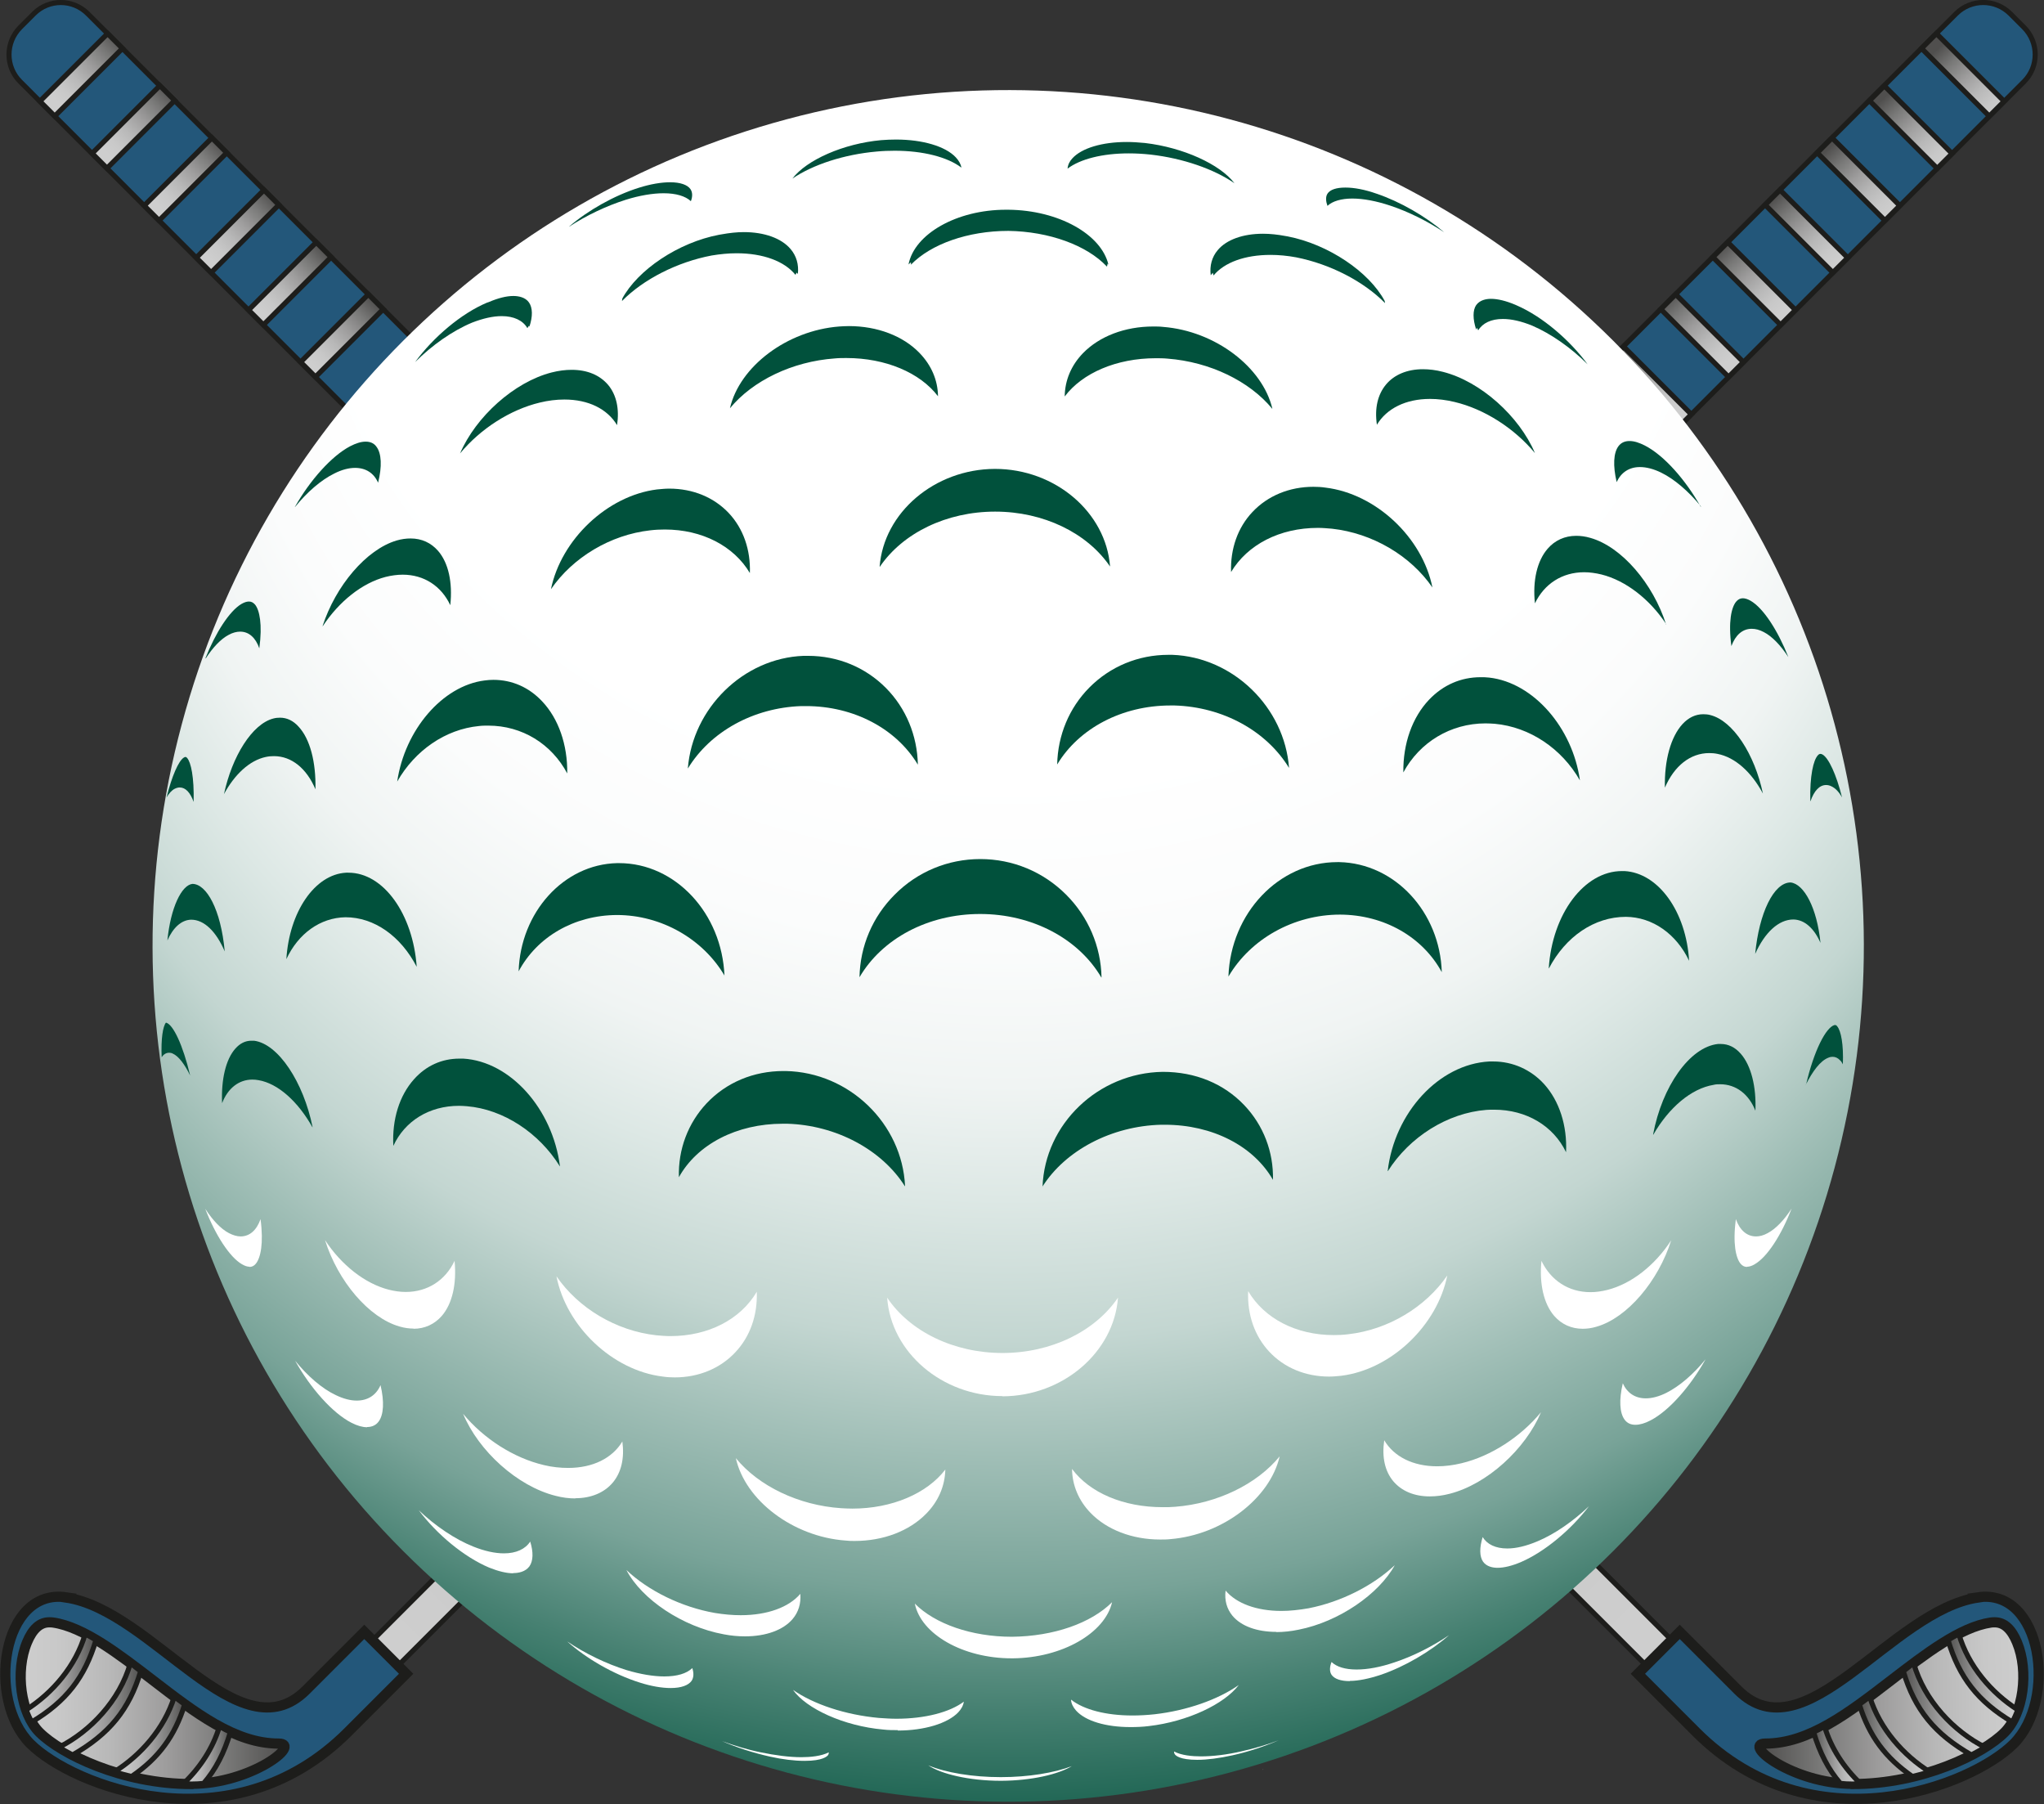 <?xml version="1.0" encoding="UTF-8"?>
<svg id="Lager_1" data-name="Lager 1" xmlns="http://www.w3.org/2000/svg" width="100.5" height="88.69" xmlns:xlink="http://www.w3.org/1999/xlink" viewBox="0 0 100.5 88.69">
  <rect x="0" y="0" width="100.5" height="88.69" fill="#333333" stroke="none"/>
  <defs>
    <style>
      .cls-1 {
        fill: url(#Namnlös_övertoning_47-7);
      }

      .cls-1, .cls-2, .cls-3, .cls-4, .cls-5, .cls-6, .cls-7, .cls-8, .cls-9, .cls-10, .cls-11, .cls-12, .cls-13, .cls-14, .cls-15, .cls-16, .cls-17 {
        stroke: #1d1d1b;
        stroke-miterlimit: 10;
      }

      .cls-1, .cls-2, .cls-3, .cls-4, .cls-5, .cls-6, .cls-7, .cls-10, .cls-11, .cls-12, .cls-13, .cls-14, .cls-16, .cls-17 {
        stroke-width: .25px;
      }

      .cls-2 {
        fill: url(#Namnlös_övertoning_47-3);
      }

      .cls-3 {
        fill: url(#Namnlös_övertoning_47-12);
      }

      .cls-4 {
        fill: url(#Namnlös_övertoning_47-13);
      }

      .cls-5 {
        fill: url(#Namnlös_övertoning_47);
      }

      .cls-6 {
        fill: url(#Namnlös_övertoning_47-8);
      }

      .cls-7 {
        fill: url(#Namnlös_övertoning_47-4);
      }

      .cls-8 {
        fill: url(#Namnlös_övertoning_47-9);
      }

      .cls-8, .cls-9, .cls-15 {
        stroke-width: .5px;
      }

      .cls-9 {
        fill: url(#Namnlös_övertoning_47-2);
      }

      .cls-10, .cls-15 {
        fill: #23577a;
      }

      .cls-11 {
        fill: url(#Namnlös_övertoning_47-6);
      }

      .cls-12 {
        fill: url(#Namnlös_övertoning_47-5);
      }

      .cls-13 {
        fill: #13597e;
      }

      .cls-14 {
        fill: url(#Namnlös_övertoning_47-14);
      }

      .cls-18 {
        fill: #01513c;
      }

      .cls-18, .cls-19, .cls-20 {
        stroke-width: 0px;
      }

      .cls-19 {
        fill: #fff;
      }

      .cls-16 {
        fill: url(#Namnlös_övertoning_47-11);
      }

      .cls-20 {
        fill: url(#Namnlös_övertoning_84);
      }

      .cls-17 {
        fill: url(#Namnlös_övertoning_47-10);
      }
    </style>
    <linearGradient id="Namnlös_övertoning_47" data-name="Namnlös övertoning 47" x1="19.53" y1="80.8" x2="75.09" y2="24.97" gradientTransform="translate(51.35 -17.73) rotate(45)" gradientUnits="userSpaceOnUse">
      <stop offset="0" stop-color="#cecece"/>
      <stop offset=".15" stop-color="#c8c8c8"/>
      <stop offset=".34" stop-color="#b8b8b8"/>
      <stop offset=".55" stop-color="#9e9d9d"/>
      <stop offset=".78" stop-color="#797978"/>
      <stop offset="1" stop-color="#504f4e"/>
    </linearGradient>
    <linearGradient id="Namnlös_övertoning_47-2" data-name="Namnlös övertoning 47" x1="1.01" y1="83.72" x2="13.98" y2="83.72" gradientTransform="matrix(1,0,0,1,0,0)" xlink:href="#Namnlös_övertoning_47"/>
    <linearGradient id="Namnlös_övertoning_47-3" data-name="Namnlös övertoning 47" x1="90.24" y1="12.93" x2="87.29" y2="9.7" gradientTransform="matrix(1,0,0,1,0,0)" xlink:href="#Namnlös_övertoning_47"/>
    <linearGradient id="Namnlös_övertoning_47-4" data-name="Namnlös övertoning 47" x1="2.9" y1="84.02" x2="6.92" y2="84.02" gradientTransform="matrix(1,0,0,1,0,0)" xlink:href="#Namnlös_övertoning_47"/>
    <linearGradient id="Namnlös_övertoning_47-5" data-name="Namnlös övertoning 47" x1="1.29" y1="82.49" x2="4.73" y2="82.49" gradientTransform="matrix(1,0,0,1,0,0)" xlink:href="#Namnlös_övertoning_47"/>
    <linearGradient id="Namnlös_övertoning_47-6" data-name="Namnlös övertoning 47" x1="5.63" y1="85.37" x2="9.09" y2="85.37" gradientTransform="matrix(1,0,0,1,0,0)" xlink:href="#Namnlös_övertoning_47"/>
    <linearGradient id="Namnlös_övertoning_47-7" data-name="Namnlös övertoning 47" x1="9.03" y1="86.28" x2="11.34" y2="86.28" gradientTransform="matrix(1,0,0,1,0,0)" xlink:href="#Namnlös_övertoning_47"/>
    <linearGradient id="Namnlös_övertoning_47-8" data-name="Namnlös övertoning 47" x1="80.45" y1="80.1" x2="24.15" y2="23.89" gradientTransform="translate(53.21 -22.22) rotate(45)" xlink:href="#Namnlös_övertoning_47"/>
    <linearGradient id="Namnlös_övertoning_47-9" data-name="Namnlös övertoning 47" x1="99.58" y1="83.69" x2="86.62" y2="83.78" gradientTransform="matrix(1,0,0,1,0,0)" xlink:href="#Namnlös_övertoning_47"/>
    <linearGradient id="Namnlös_övertoning_47-10" data-name="Namnlös övertoning 47" x1="10.31" y1="12.71" x2="13.43" y2="9.68" gradientTransform="matrix(1,0,0,1,0,0)" xlink:href="#Namnlös_övertoning_47"/>
    <linearGradient id="Namnlös_övertoning_47-11" data-name="Namnlös övertoning 47" x1="97.6" y1="84.02" x2="93.58" y2="84.02" gradientTransform="matrix(1,0,0,1,0,0)" xlink:href="#Namnlös_övertoning_47"/>
    <linearGradient id="Namnlös_övertoning_47-12" data-name="Namnlös övertoning 47" x1="99.21" y1="82.49" x2="95.77" y2="82.49" gradientTransform="matrix(1,0,0,1,0,0)" xlink:href="#Namnlös_övertoning_47"/>
    <linearGradient id="Namnlös_övertoning_47-13" data-name="Namnlös övertoning 47" x1="94.87" y1="85.37" x2="91.41" y2="85.37" gradientTransform="matrix(1,0,0,1,0,0)" xlink:href="#Namnlös_övertoning_47"/>
    <linearGradient id="Namnlös_övertoning_47-14" data-name="Namnlös övertoning 47" x1="91.47" y1="86.28" x2="89.16" y2="86.28" gradientTransform="matrix(1,0,0,1,0,0)" xlink:href="#Namnlös_övertoning_47"/>
    <radialGradient id="Namnlös_övertoning_84" data-name="Namnlös övertoning 84" cx="49.57" cy="46.5" fx="49.57" fy="-31.46" r="77.97" gradientTransform="translate(43.81 -17.84) rotate(45) scale(1 .89)" gradientUnits="userSpaceOnUse">
      <stop offset=".44" stop-color="#fff"/>
      <stop offset=".5" stop-color="#fbfcfc"/>
      <stop offset=".55" stop-color="#f0f4f3"/>
      <stop offset=".59" stop-color="#dde8e5"/>
      <stop offset=".64" stop-color="#c3d6d1"/>
      <stop offset=".68" stop-color="#a1bfb7"/>
      <stop offset=".73" stop-color="#78a398"/>
      <stop offset=".77" stop-color="#478172"/>
      <stop offset=".82" stop-color="#105b48"/>
      <stop offset=".83" stop-color="#00513c"/>
    </radialGradient>
  </defs>
  <g>
    <rect class="cls-5" x="6.78" y="52.24" width="80.59" height="1.77" transform="translate(-23.77 48.84) rotate(-45)"/>
    <path class="cls-10" d="M82.43,21.1l17.09-17.09c.73-.73.73-1.92,0-2.66l-.68-.68c-.74-.73-1.92-.73-2.66,0l-17.09,17.09,3.33,3.33Z"/>
    <polygon class="cls-10" points="76.19 25.25 82.43 21.1 79.09 17.76 74.94 24 76.19 25.25"/>
    <path class="cls-15" d="M3.24,78.53c4.26.62,8.52,7.84,11.81,4.55l2.86-2.86,2.06,2.06-2.86,2.86c-5.74,5.74-13.56,2.64-15.62.58-2.16-2.16-1.41-7.66,1.76-7.2Z"/>
    <path class="cls-9" d="M9.41,87.7c-3.4,0-6.41-1.48-7.47-2.54-.92-.92-1.21-2.99-.61-4.43.27-.65.63-.98,1.09-.98.06,0,.12,0,.19.01,1.51.22,3.23,1.55,4.91,2.84,2.08,1.6,4.04,3.11,6.18,3.11,1.17,0-1.35,1.98-4.28,1.98Z"/>
    <path class="cls-2" d="M94.48,2.38l.73-.73,3.33,3.33-.73.73-3.33-3.33ZM95.25,8.28l.73-.73-3.33-3.33-.73.73,3.33,3.33ZM92.68,10.84l.73-.73-3.33-3.33-.73.73,3.33,3.33ZM90.12,13.4l.73-.73-3.33-3.33-.73.73,3.33,3.33ZM87.55,15.97l.73-.73-3.33-3.33-.73.73,3.33,3.33ZM84.99,18.53l.73-.73-3.33-3.33-.73.73,3.33,3.33ZM82.43,21.1l.73-.73-3.33-3.33-.73.73,3.33,3.33Z"/>
    <g>
      <path class="cls-7" d="M3.57,86.27c1.8-1.03,2.78-2.22,3.35-4.12-.17-.13-.34-.26-.51-.39-.52,1.84-1.98,3.36-3.51,4.13.2.13.43.25.67.38Z"/>
      <path class="cls-12" d="M4.19,80.32c-.46,1.58-1.61,2.91-2.9,3.73.08.22.17.42.27.6,1.69-1.01,2.61-2.19,3.16-4.03-.18-.11-.36-.21-.54-.3Z"/>
      <path class="cls-11" d="M9.09,83.79c-.17-.12-.34-.25-.52-.38-.49,1.57-1.66,2.89-2.95,3.69.27.08.56.16.85.23,1.33-.91,2.12-1.98,2.61-3.54Z"/>
      <path class="cls-1" d="M11.34,85.15c-.18-.08-.37-.18-.55-.28-.32,1.08-.97,2.05-1.77,2.81.13,0,.25.02.38.02.21,0,.41-.01.61-.03.6-.69,1.01-1.5,1.32-2.52Z"/>
    </g>
  </g>
  <g>
    <rect class="cls-6" x="52.55" y="12.82" width="1.77" height="80.59" transform="translate(-21.91 53.34) rotate(-45)"/>
    <path class="cls-10" d="M18.07,21.1L.99,4.01c-.73-.73-.73-1.92,0-2.66l.68-.68C2.4-.06,3.59-.06,4.32.68l17.09,17.09-3.33,3.33Z"/>
    <polygon class="cls-13" points="24.31 25.25 18.07 21.1 21.41 17.76 25.56 24 24.31 25.25"/>
    <path class="cls-15" d="M97.26,78.53c-4.26.62-8.52,7.84-11.81,4.55l-2.86-2.86-2.06,2.06,2.86,2.86c5.74,5.74,13.56,2.64,15.62.58,2.16-2.16,1.41-7.66-1.76-7.2Z"/>
    <path class="cls-8" d="M91.09,87.7c3.4,0,6.42-1.48,7.47-2.54.92-.92,1.21-2.99.61-4.43-.27-.65-.63-.98-1.09-.98-.06,0-.12,0-.19.01-1.51.22-3.23,1.55-4.91,2.84-2.08,1.6-4.04,3.11-6.18,3.11-1.17,0,1.35,1.98,4.28,1.98Z"/>
    <path class="cls-17" d="M2.69,5.71l-.73-.73,3.33-3.33.73.73-3.33,3.33ZM8.59,4.94l-.73-.73-3.33,3.33.73.73,3.33-3.33ZM11.15,7.51l-.73-.73-3.33,3.33.73.73,3.33-3.33ZM13.71,10.07l-.73-.73-3.33,3.33.73.73,3.33-3.33ZM16.28,12.64l-.73-.73-3.33,3.33.73.73,3.33-3.33ZM18.84,15.2l-.73-.73-3.33,3.33.73.73,3.33-3.33ZM21.41,17.76l-.73-.73-3.33,3.33.73.73,3.33-3.33Z"/>
    <g>
      <path class="cls-16" d="M96.93,86.27c-1.8-1.03-2.78-2.22-3.35-4.12.17-.13.34-.26.51-.39.52,1.84,1.98,3.36,3.51,4.13-.2.13-.43.25-.67.38Z"/>
      <path class="cls-3" d="M96.31,80.32c.46,1.58,1.61,2.91,2.9,3.73-.08.22-.17.42-.27.6-1.69-1.01-2.61-2.19-3.16-4.03.18-.11.36-.21.54-.3Z"/>
      <path class="cls-4" d="M91.41,83.79c.17-.12.34-.25.52-.38.49,1.57,1.66,2.89,2.95,3.69-.27.08-.56.16-.85.23-1.32-.91-2.12-1.98-2.61-3.54Z"/>
      <path class="cls-14" d="M89.16,85.15c.18-.08.37-.18.55-.28.32,1.08.97,2.05,1.77,2.81-.13,0-.25.02-.38.02-.21,0-.41-.01-.61-.03-.6-.69-1.01-1.5-1.32-2.52Z"/>
    </g>
  </g>
  <g>
    <circle class="cls-20" cx="49.57" cy="46.5" r="42.07" transform="translate(-18.36 48.67) rotate(-45)"/>
    <path class="cls-18" d="M9.35,52.87c-.26-.53-.56-.95-.86-1.08-.06-.03-.12-.04-.18-.04-.11,0-.21.05-.29.13-.02.03-.05.06-.07.09-.04-.91.06-1.52.21-1.7.35.08.83,1.09,1.19,2.6Z"/>
    <path class="cls-18" d="M20.49,47.53c-.78-1.51-2.09-2.44-3.5-2.44-1.25.02-2.33.81-2.91,2.06.14-2.31,1.39-4.17,2.94-4.25h.11c1.73,0,3.18,2.04,3.36,4.64Z"/>
    <path class="cls-18" d="M19.53,38.42c.37-2.53,2.22-4.71,4.3-4.97.15-.02.29-.03.43-.03.91,0,1.74.36,2.39,1.05.81.85,1.26,2.14,1.24,3.55-.77-1.45-2.22-2.35-3.88-2.35-.15,0-.31,0-.46.02-1.65.16-3.15,1.2-4.02,2.73Z"/>
    <path class="cls-18" d="M9.52,39.42c-.16-.46-.4-.71-.68-.71-.08,0-.16.02-.24.06-.15.07-.29.23-.41.43.26-1.05.59-1.8.85-1.96.03-.02.06-.03.08-.03,0,0,.04,0,.08.05.19.21.35.96.32,2.15Z"/>
    <path class="cls-18" d="M11.05,46.77c-.42-.98-1.01-1.56-1.65-1.56-.48.01-.89.39-1.17,1.02.16-1.62.7-2.72,1.23-2.78h0c.69,0,1.4,1.25,1.59,3.32Z"/>
    <path class="cls-18" d="M77.68,38.36c-.89-1.56-2.46-2.62-4.18-2.78-.15-.01-.31-.02-.46-.02-1.72,0-3.24.93-4.04,2.41-.02-1.42.44-2.71,1.27-3.58.69-.72,1.56-1.1,2.53-1.1.14,0,.28,0,.43.02,2.17.25,4.09,2.47,4.45,5.04Z"/>
    <path class="cls-18" d="M81.93,30.69c-.81-1.23-1.99-2.15-3.19-2.45-.29-.07-.58-.11-.85-.11-1.08,0-1.96.57-2.42,1.53-.12-1.12.11-2.09.62-2.68.36-.42.85-.64,1.41-.64.22,0,.45.03.69.1,1.54.43,3.09,2.25,3.73,4.26Z"/>
    <path class="cls-18" d="M70.43,28.88c-1.08-1.57-2.95-2.67-4.94-2.89-.24-.02-.47-.04-.69-.04-1.88,0-3.46.82-4.27,2.17-.04-1.14.33-2.19,1.05-2.95.75-.8,1.82-1.24,3-1.24.19,0,.39.01.59.04,2.49.3,4.77,2.46,5.26,4.91Z"/>
    <path class="cls-18" d="M83.63,24.89c-.61-.74-1.3-1.34-1.96-1.66-.37-.18-.72-.27-1.04-.27-.53,0-.93.27-1.14.74-.19-.8-.16-1.44.09-1.77.13-.17.31-.25.54-.25s.48.08.77.23c.93.48,1.99,1.68,2.73,3Z"/>
    <path class="cls-18" d="M43.25,27.86c.2-2.66,2.7-4.8,5.67-4.81,2.97,0,5.46,2.14,5.66,4.8-1.12-1.65-3.27-2.7-5.65-2.7-2.39,0-4.54,1.05-5.67,2.71Z"/>
    <path class="cls-18" d="M63.38,37.75c-1.11-1.82-3.25-3-5.63-3.07h-.2c-2.38,0-4.5,1.12-5.57,2.9.03-1.44.59-2.78,1.58-3.78,1.03-1.04,2.41-1.61,3.89-1.61h.19c2.99.11,5.52,2.58,5.74,5.56Z"/>
    <path class="cls-18" d="M33.82,37.78c.23-2.96,2.73-5.43,5.69-5.54h.22c1.46,0,2.82.56,3.83,1.58.99,1,1.54,2.34,1.57,3.77-1.06-1.77-3.15-2.88-5.5-2.88h-.23c-2.36.08-4.48,1.26-5.58,3.07Z"/>
    <path class="cls-18" d="M27.09,28.96c.5-2.43,2.76-4.59,5.21-4.9.21-.02.41-.04.61-.04,1.16,0,2.2.43,2.93,1.21.71.76,1.07,1.8,1.03,2.94-.79-1.33-2.35-2.14-4.18-2.14-.23,0-.47.01-.72.04-1.96.22-3.8,1.33-4.87,2.88Z"/>
    <path class="cls-18" d="M15.36,55.41c-.71-1.26-1.68-2.14-2.64-2.31-.11-.02-.21-.03-.31-.03-.67,0-1.21.43-1.49,1.16-.05-1.16.18-2.15.65-2.68.23-.26.49-.39.79-.39.04,0,.09,0,.13,0,1.19.15,2.43,2.03,2.88,4.25Z"/>
    <path class="cls-18" d="M11.01,39.05c.4-1.88,1.39-3.46,2.43-3.73.11-.03.22-.04.33-.04.34,0,.65.15.91.44.56.6.86,1.73.83,3.08-.43-1.02-1.17-1.63-2.04-1.63-.13,0-.26.01-.4.04-.8.17-1.54.86-2.07,1.85Z"/>
    <path class="cls-18" d="M10.1,32.36c.5-1.26,1.18-2.32,1.77-2.67.14-.08.26-.12.37-.12.12,0,.21.05.3.15.22.27.37.97.21,2.15-.18-.52-.51-.82-.94-.82-.18,0-.37.05-.57.16-.38.2-.77.61-1.12,1.15Z"/>
    <path class="cls-18" d="M54.15,48.05c-1.12-1.91-3.4-3.12-5.96-3.12-2.56,0-4.82,1.21-5.93,3.11.03-1.53.64-2.97,1.73-4.06,1.12-1.13,2.62-1.75,4.21-1.75,1.59,0,3.09.62,4.22,1.75,1.09,1.09,1.71,2.54,1.74,4.07Z"/>
    <path class="cls-18" d="M68.23,57.57c.33-2.87,2.52-5.26,5-5.39.06,0,.13,0,.19,0,.96,0,1.85.4,2.5,1.11.75.83,1.14,2.04,1.08,3.35-.62-1.29-1.94-2.09-3.54-2.09-.13,0-.25,0-.38.01-1.91.15-3.78,1.33-4.84,3.01Z"/>
    <path class="cls-18" d="M44.49,58.31c-1.13-1.79-3.38-3-5.79-3.07h-.21c-2.27,0-4.21,1.01-5.11,2.63-.04-1.37.45-2.66,1.36-3.63.97-1.03,2.31-1.59,3.78-1.59h.11c3.13.06,5.73,2.59,5.87,5.66Z"/>
    <path class="cls-18" d="M35.63,47.97c-1.06-1.81-3.11-2.99-5.3-2.99-2.11.01-3.93,1.08-4.83,2.77.09-2.9,2.21-5.26,4.84-5.32h.1c2.77,0,5.06,2.47,5.18,5.54Z"/>
    <path class="cls-18" d="M60.4,48c.11-3.11,2.48-5.62,5.36-5.62h.09c2.74.06,4.95,2.46,5.04,5.41-.94-1.73-2.83-2.82-5-2.83-2.29,0-4.4,1.2-5.48,3.03Z"/>
    <path class="cls-18" d="M51.26,58.34c.11-3.08,2.73-5.6,5.91-5.65h0c1.61,0,3,.58,4.01,1.64.94.99,1.44,2.29,1.41,3.67-.95-1.66-2.97-2.71-5.32-2.71h-.17c-2.45.06-4.72,1.26-5.85,3.05Z"/>
    <path class="cls-18" d="M27.53,57.34c-1.02-1.65-2.78-2.81-4.57-2.96-.13-.01-.26-.02-.39-.02-1.47,0-2.67.75-3.23,1.97-.07-1.3.3-2.48,1.02-3.28.59-.66,1.36-1.01,2.23-1.01.06,0,.13,0,.19,0,2.32.14,4.39,2.48,4.75,5.28Z"/>
    <path class="cls-18" d="M38.96,8.78c.7-.92,2.51-1.72,4.36-1.89.25-.02.5-.03.74-.03,1.3,0,2.42.33,2.93.87.15.16.25.33.28.51-.68-.52-1.89-.83-3.28-.83-.29,0-.58.01-.89.04-1.59.14-3.13.64-4.14,1.33Z"/>
    <path class="cls-18" d="M76.15,47.6c.17-2.67,1.74-4.78,3.6-4.78h.12c1.68.09,3.04,2.01,3.18,4.41-.62-1.31-1.79-2.15-3.11-2.16h0c-1.55,0-2.96.97-3.78,2.53Z"/>
    <path class="cls-18" d="M87.93,32.3c-.38-.58-.8-1.02-1.21-1.23-.21-.11-.4-.16-.59-.16-.46,0-.8.31-1,.85-.16-1.19,0-1.9.23-2.18.09-.11.2-.17.33-.17.11,0,.24.04.38.12.63.36,1.34,1.46,1.86,2.77Z"/>
    <path class="cls-18" d="M86.3,46.89c.19-2,.91-3.51,1.74-3.51.66.07,1.3,1.25,1.47,2.97-.31-.71-.78-1.14-1.33-1.15h0c-.73,0-1.41.64-1.88,1.69Z"/>
    <path class="cls-18" d="M88.8,53.32c.39-1.68.98-2.82,1.4-2.93,0,0,.02,0,.02,0,.03,0,.07,0,.11.06.19.22.32.9.28,1.87-.04-.08-.08-.15-.14-.2-.1-.11-.23-.17-.36-.17-.06,0-.13.01-.2.04-.41.15-.79.68-1.12,1.33Z"/>
    <path class="cls-18" d="M86.68,39.01c-.56-1.05-1.36-1.78-2.23-1.95-.14-.03-.28-.04-.41-.04-.93,0-1.72.63-2.18,1.7-.03-1.35.29-2.5.87-3.13.3-.32.64-.48,1.02-.48.11,0,.23.01.34.04,1.12.28,2.18,1.92,2.59,3.86Z"/>
    <path class="cls-18" d="M89.01,39.38c-.03-1.24.15-2.01.37-2.25.06-.07.11-.07.13-.07.03,0,.06.01.1.03.3.17.68.98.96,2.11-.15-.27-.33-.46-.53-.55-.08-.04-.17-.06-.25-.06-.33,0-.59.28-.77.79Z"/>
    <path class="cls-18" d="M60.7,9.01c-1.01-.7-2.54-1.23-4.12-1.41-.37-.04-.73-.06-1.08-.06-1.3,0-2.39.28-3.01.75.02-.2.1-.36.24-.51.46-.5,1.46-.8,2.67-.8.29,0,.59.02.9.05,1.88.22,3.69,1.05,4.39,1.97Z"/>
    <path class="cls-18" d="M71.01,11.42c-.81-.54-1.75-1.01-2.65-1.31-.69-.23-1.33-.35-1.87-.35s-.98.13-1.22.36c-.07-.19-.11-.43,0-.6.13-.2.44-.3.88-.3s.96.1,1.53.3c1.16.39,2.42,1.12,3.33,1.9Z"/>
    <path class="cls-18" d="M54.42,13.1c-.98-1.04-2.83-1.72-4.84-1.75-1.99,0-3.81.65-4.79,1.66v-.12s-.12.11-.12.11c.29-1.5,2.37-2.69,4.79-2.69h.11c2.48.02,4.58,1.21,4.93,2.7l-.04-.05-.03.14Z"/>
    <path class="cls-18" d="M68.1,14.9c-1.05-1.07-2.7-1.92-4.37-2.25-.43-.08-.86-.12-1.26-.12-1.26,0-2.27.37-2.8,1.01l-.04-.13-.1.12c-.06-.47.06-.9.34-1.23.43-.52,1.25-.81,2.23-.81.35,0,.72.04,1.09.11l.12.02c2.01.39,4.01,1.75,4.77,3.17l.02.1Z"/>
    <path class="cls-18" d="M62.55,20.09c-1.12-1.36-3.07-2.3-5.14-2.46-.2-.02-.4-.02-.59-.02-1.91,0-3.6.72-4.47,1.88.01-.8.32-1.53.9-2.13.81-.83,2.06-1.31,3.45-1.31.16,0,.33,0,.49.02,2.56.2,4.89,1.98,5.37,4.02Z"/>
    <path class="cls-18" d="M75.46,22.26c-1.01-1.21-2.47-2.15-3.94-2.5-.42-.1-.82-.15-1.21-.15-1.19,0-2.13.47-2.61,1.27-.12-.81.04-1.49.45-1.98.4-.48,1.04-.75,1.81-.75.31,0,.65.04.99.13,1.85.47,3.75,2.18,4.52,3.99Z"/>
    <path class="cls-18" d="M27.98,11.14c.93-.8,2.22-1.53,3.43-1.91.57-.18,1.1-.27,1.54-.27.49,0,.85.12,1,.34.1.15.11.35.02.59-.27-.25-.73-.39-1.34-.39-.54,0-1.19.11-1.86.32-.95.3-1.94.77-2.78,1.32Z"/>
    <path class="cls-18" d="M78.06,17.91c-.81-.81-1.79-1.5-2.72-1.9-.54-.22-1.02-.33-1.45-.33-.57,0-.99.2-1.21.56l-.06-.13-.04.09c-.17-.52-.17-.95,0-1.2.18-.25.49-.31.73-.31.33,0,.74.1,1.19.29l.09.04c1.24.54,2.59,1.69,3.47,2.89Z"/>
    <path class="cls-18" d="M35.89,20.07c.47-2.05,2.8-3.82,5.37-4.02.16-.01.32-.02.48-.02,1.39,0,2.66.48,3.47,1.32.58.6.9,1.33.91,2.13-.88-1.16-2.58-1.88-4.5-1.88-.19,0-.38,0-.58.02-2.08.15-4.03,1.09-5.15,2.45Z"/>
    <path class="cls-18" d="M30.59,14.69c.76-1.42,2.76-2.77,4.77-3.15l.12-.02c.39-.07.75-.11,1.09-.11,1.01,0,1.85.3,2.3.83.29.34.41.76.36,1.23l-.06-.07-.06.11c-.54-.67-1.59-1.06-2.89-1.06-.4,0-.81.04-1.23.11-1.69.32-3.36,1.17-4.41,2.24l.02-.11Z"/>
    <path class="cls-18" d="M81.28,55.77c.44-2.36,1.8-4.3,3.19-4.45.05,0,.1,0,.14,0,.37,0,.7.16.98.48.51.58.77,1.62.72,2.8-.32-.81-.95-1.3-1.73-1.3-.11,0-.22,0-.33.03-1.09.18-2.19,1.11-2.96,2.45Z"/>
    <path class="cls-18" d="M22.62,22.29c.77-1.8,2.66-3.51,4.5-3.98.35-.09.68-.13.99-.13.77,0,1.38.26,1.79.74.41.49.56,1.18.44,1.98-.48-.8-1.41-1.26-2.59-1.26-.39,0-.8.05-1.21.15-1.46.35-2.92,1.29-3.92,2.5Z"/>
    <path class="cls-18" d="M15.86,30.78c.64-1.98,2.15-3.77,3.64-4.21.24-.07.47-.1.69-.1.54,0,1,.21,1.35.61.51.59.72,1.55.6,2.67-.44-.94-1.29-1.5-2.34-1.5-.27,0-.56.04-.84.11-1.16.3-2.29,1.21-3.09,2.42Z"/>
    <path class="cls-18" d="M20.41,17.8c.89-1.22,2.27-2.39,3.53-2.92l.09-.03c.47-.2.87-.3,1.21-.3.25,0,.59.06.77.32.18.26.19.68.02,1.19l-.02-.05-.08.12c-.22-.38-.67-.59-1.26-.59-.43,0-.92.11-1.46.32-.96.4-1.97,1.11-2.8,1.94Z"/>
    <path class="cls-18" d="M14.5,24.92c.74-1.31,1.8-2.5,2.71-2.98.29-.15.54-.23.77-.23s.41.08.53.25c.25.33.28.97.08,1.77-.2-.47-.6-.73-1.13-.73-.31,0-.66.09-1.03.28-.65.32-1.33.91-1.93,1.65Z"/>
    <g>
      <path class="cls-19" d="M20.33,65.31c-.22,0-.44-.03-.68-.1-1.52-.43-3.04-2.24-3.67-4.25.8,1.22,1.96,2.14,3.14,2.44.28.07.56.11.83.11,1.07,0,1.95-.57,2.4-1.53.11,1.13-.11,2.11-.63,2.71-.36.41-.84.63-1.39.63h0Z"/>
      <path class="cls-19" d="M18.05,70.16c-.22,0-.48-.07-.77-.22-.94-.48-2.02-1.71-2.77-3.05.62.76,1.32,1.37,2,1.69.37.18.72.27,1.03.27.55,0,.96-.27,1.17-.76.19.81.16,1.46-.1,1.8-.13.17-.32.26-.56.26t0,0Z"/>
      <path class="cls-19" d="M42.03,75.75c-.15,0-.3,0-.46-.02-2.59-.19-4.93-1.98-5.39-4.05,1.12,1.37,3.08,2.32,5.18,2.46.18.01.37.02.55.02,1.94,0,3.67-.74,4.57-1.92-.02.81-.34,1.56-.94,2.17-.83.85-2.11,1.34-3.51,1.34h0Z"/>
      <path class="cls-19" d="M28.29,73.66c-.31,0-.64-.04-.98-.13-1.87-.47-3.78-2.2-4.54-4.03,1.01,1.22,2.48,2.17,3.97,2.52.41.1.81.14,1.2.14,1.21,0,2.17-.48,2.66-1.3.11.82-.05,1.52-.47,2.02-.41.49-1.06.77-1.84.77h0Z"/>
      <path class="cls-19" d="M33.18,67.71c-.19,0-.39-.01-.59-.04-2.48-.3-4.75-2.47-5.23-4.93,1.08,1.57,2.93,2.68,4.91,2.9.23.02.47.04.69.04,1.87,0,3.45-.82,4.25-2.18.04,1.16-.33,2.21-1.06,2.98-.74.79-1.8,1.23-2.97,1.23h0Z"/>
      <path class="cls-19" d="M12.27,62.27c-.11,0-.23-.04-.37-.12-.61-.35-1.31-1.44-1.81-2.73.37.57.77.99,1.17,1.2.2.1.39.16.57.16.45,0,.79-.31.98-.85.16,1.2,0,1.91-.23,2.19-.09.11-.19.16-.32.16h0Z"/>
      <path class="cls-19" d="M49.29,68.63c-2.97,0-5.48-2.15-5.67-4.84,1.12,1.67,3.28,2.72,5.67,2.72,2.4,0,4.55-1.06,5.68-2.72-.2,2.68-2.7,4.84-5.68,4.85h0Z"/>
      <path class="cls-19" d="M49.21,87.54c-1.6,0-2.97-.35-3.57-.76.86.36,2.17.58,3.57.58,1.36,0,2.62-.21,3.49-.54-.66.4-1.96.71-3.46.72h-.02Z"/>
      <path class="cls-19" d="M39.55,86.56c-.49,0-1.08-.07-1.7-.21-.81-.18-1.64-.45-2.35-.76.61.22,1.25.42,1.9.55.72.15,1.41.24,2,.24.44,0,.99-.05,1.35-.24,0,.06-.01.1-.03.13-.05.07-.27.29-1.15.29h0Z"/>
      <path class="cls-19" d="M73.64,77.07c-.23,0-.54-.05-.72-.3-.18-.26-.18-.69-.02-1.21.22.36.64.56,1.21.56.44,0,.93-.12,1.48-.35.86-.36,1.76-.99,2.54-1.73-.88,1.15-2.16,2.23-3.33,2.74-.44.19-.84.29-1.17.29h0Z"/>
      <path class="cls-19" d="M80.41,70.04c-.23,0-.4-.08-.53-.25-.25-.34-.28-.98-.09-1.79.21.47.6.74,1.13.74.31,0,.65-.09,1.01-.27.64-.32,1.33-.91,1.93-1.65-.74,1.32-1.78,2.52-2.7,3-.28.15-.54.22-.75.22h0Z"/>
      <path class="cls-19" d="M58.87,86.51c-.86,0-1.07-.21-1.11-.28-.02-.03-.04-.07-.03-.13.35.19.89.24,1.31.24.59,0,1.28-.08,2.01-.25.62-.14,1.24-.32,1.82-.54-.7.3-1.5.57-2.28.74-.63.14-1.23.22-1.72.22h0Z"/>
      <path class="cls-19" d="M62.08,87s.02-.01.04-.02c-.01,0-.03,0-.04.02Z"/>
      <path class="cls-19" d="M57.04,75.68c-1.37,0-2.62-.48-3.42-1.31-.58-.6-.9-1.35-.91-2.16.87,1.17,2.52,1.88,4.46,1.88.2,0,.4,0,.61-.02,2.07-.16,4.02-1.11,5.14-2.48-.48,2.07-2.81,3.86-5.37,4.07-.17.02-.34.02-.51.02Z"/>
      <path class="cls-19" d="M77.82,65.32c-.56,0-1.04-.22-1.4-.63-.52-.6-.74-1.58-.63-2.71.46.96,1.33,1.54,2.41,1.54.27,0,.55-.04.83-.11,1.19-.3,2.34-1.21,3.14-2.44-.63,2-2.16,3.82-3.68,4.25-.23.07-.46.1-.68.1h0Z"/>
      <path class="cls-19" d="M65.35,67.67c-1.16,0-2.2-.43-2.94-1.22-.72-.77-1.09-1.82-1.04-2.98.8,1.35,2.36,2.16,4.21,2.16.23,0,.46-.01.7-.04,1.97-.22,3.81-1.33,4.88-2.89-.49,2.45-2.75,4.62-5.21,4.93-.2.02-.4.04-.6.04h0Z"/>
      <path class="cls-19" d="M70.3,73.56c-.76,0-1.38-.26-1.79-.74-.42-.5-.57-1.19-.45-2.02.48.81,1.42,1.28,2.6,1.28.38,0,.79-.05,1.2-.15,1.46-.35,2.91-1.3,3.91-2.51-.77,1.82-2.65,3.54-4.49,4.01-.34.09-.67.13-.98.13h0Z"/>
      <path class="cls-19" d="M85.9,62.28c-.12,0-.23-.05-.32-.16-.23-.28-.39-.99-.23-2.19.19.54.54.85.99.85.18,0,.37-.05.57-.16.4-.21.81-.64,1.18-1.21-.5,1.3-1.2,2.39-1.82,2.74-.13.08-.26.12-.37.12h0Z"/>
      <path class="cls-19" d="M49.74,81.52c-2.4,0-4.46-1.19-4.76-2.69.99,1,2.8,1.63,4.77,1.63,2.06-.02,3.9-.67,4.93-1.7-.35,1.52-2.46,2.74-4.88,2.76h-.06Z"/>
      <path class="cls-19" d="M44.14,85.05c-.23,0-.47,0-.72-.03-1.92-.17-3.78-1.02-4.43-1.95,1.01.71,2.58,1.23,4.22,1.38.3.02.58.04.86.04,1.41,0,2.63-.32,3.32-.84-.03.2-.13.37-.28.53-.52.54-1.66.89-2.97.89h0Z"/>
      <path class="cls-19" d="M36.64,80.44c-.34,0-.69-.03-1.05-.1-2.03-.37-4.04-1.72-4.79-3.16,1.08,1.02,2.7,1.82,4.35,2.11.43.07.86.11,1.27.11,1.31,0,2.37-.39,2.93-1.05.04.47-.09.9-.38,1.24-.46.54-1.31.85-2.34.85Z"/>
      <path class="cls-19" d="M32.97,82.98c-.43,0-.96-.09-1.52-.27-1.28-.4-2.64-1.19-3.56-2.02.87.59,1.92,1.1,2.92,1.41.67.2,1.31.31,1.85.31.63,0,1.1-.14,1.38-.41.08.25.07.46-.03.62-.16.23-.52.36-1.03.36h0Z"/>
      <path class="cls-19" d="M62.76,80.22c-.96,0-1.73-.28-2.16-.79-.28-.34-.4-.76-.34-1.24.53.63,1.52,1,2.74,1,.43,0,.88-.05,1.34-.13,1.59-.31,3.17-1.11,4.24-2.12-.79,1.43-2.75,2.78-4.72,3.17-.38.08-.75.12-1.11.12h0Z"/>
      <path class="cls-19" d="M55.58,84.9c-1.21,0-2.21-.3-2.67-.81-.15-.17-.24-.35-.25-.54.62.49,1.71.78,3.02.78.35,0,.72-.02,1.09-.06,1.58-.18,3.12-.72,4.14-1.44-.71.94-2.52,1.8-4.42,2.02-.31.04-.62.05-.91.05h0Z"/>
      <path class="cls-19" d="M66.36,82.64c-.44,0-.75-.11-.89-.31-.12-.18-.08-.43,0-.63.25.24.67.37,1.23.37s1.18-.12,1.86-.35c.91-.3,1.86-.78,2.69-1.34-.91.8-2.18,1.55-3.36,1.95-.57.19-1.1.3-1.52.3h0Z"/>
      <path class="cls-19" d="M25.24,77.34c-.34,0-.74-.1-1.19-.28-1.23-.52-2.57-1.63-3.46-2.82.81.77,1.78,1.43,2.69,1.79.55.22,1.06.33,1.5.33.6,0,1.05-.21,1.29-.58.16.52.15.95-.04,1.22-.2.27-.54.33-.8.33h0Z"/>
    </g>
  </g>
</svg>
